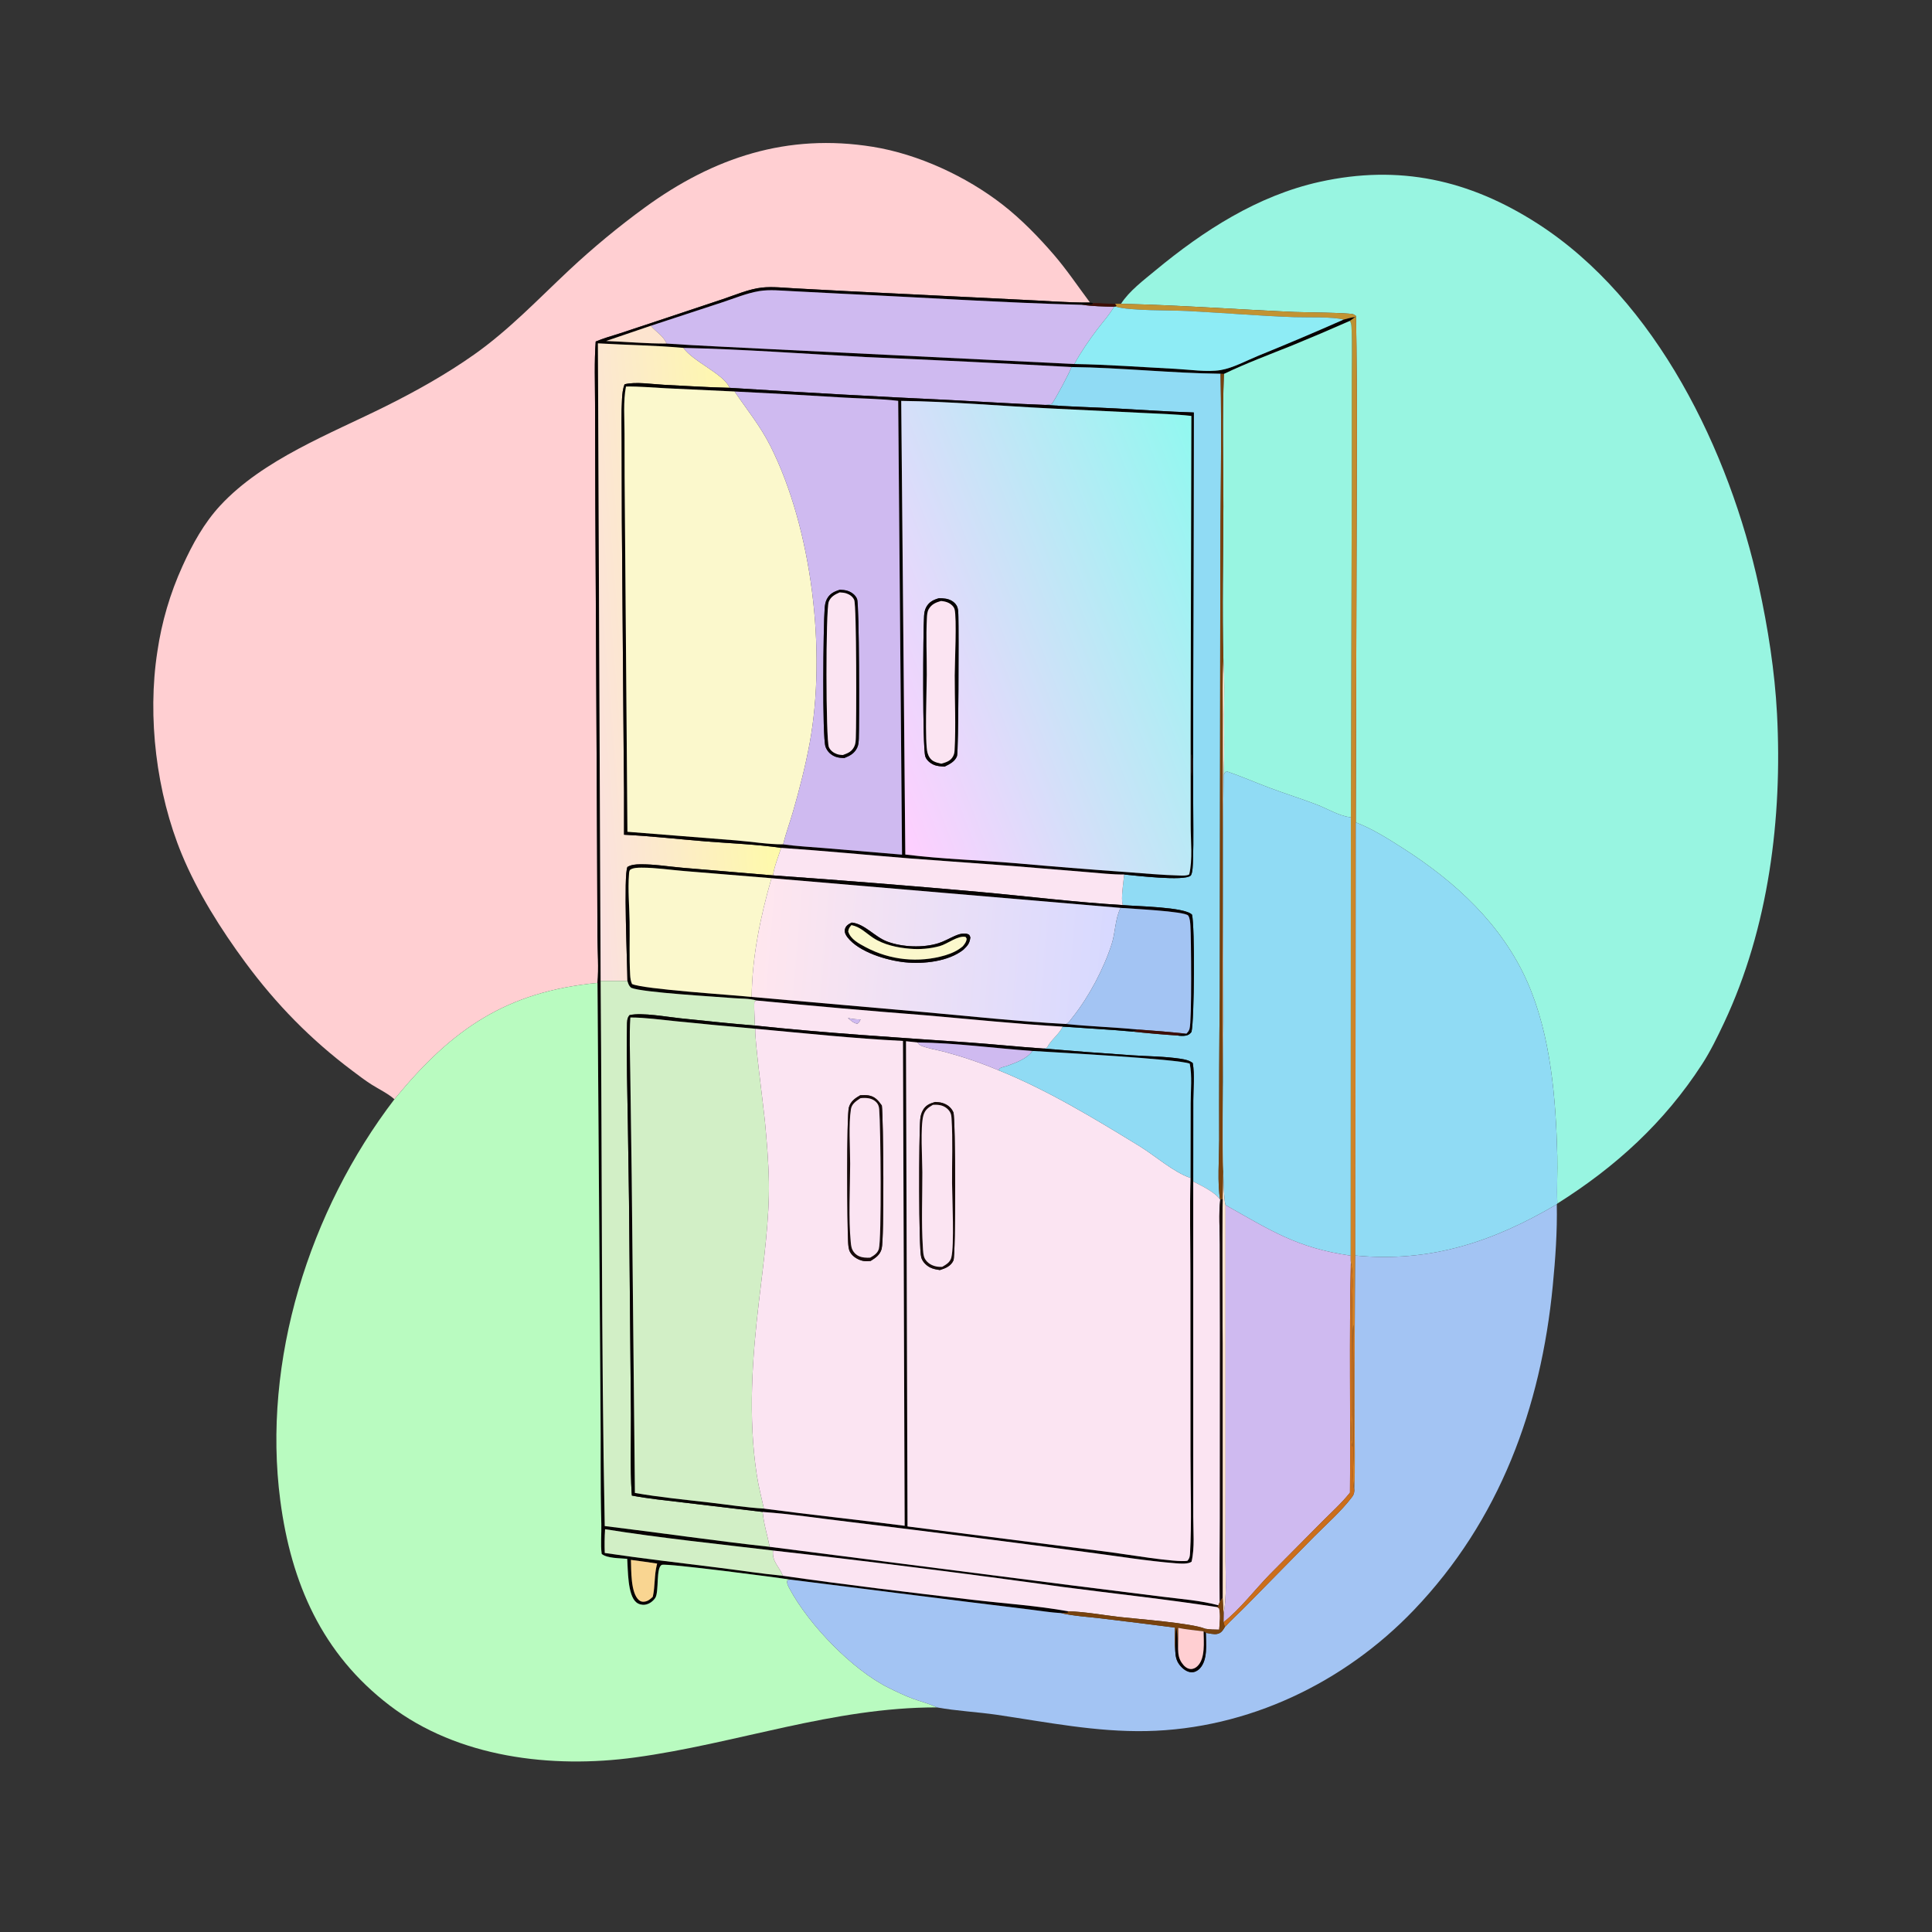 <svg width="1024" height="1024" viewBox="0 0 1024 1024" fill="none" xmlns="http://www.w3.org/2000/svg">
<rect x="0" y="0" width="1024" height="1024" fill="#333333" stroke="none"/>
<path d="M577.747 160.359C565.388 160.441 552.797 159.337 540.435 158.815L448.521 154.285L420.761 152.799C415.308 152.509 409.358 151.833 403.927 152.411C396.977 153.151 389.54 156.398 382.906 158.613L350.367 169.465L328.159 176.815C324.055 178.163 319.681 179.288 315.731 181.021C314.951 191.742 315.361 202.718 315.383 213.47L315.538 268.439L316.461 448.052L316.665 496.408C316.717 504.447 317.375 512.97 316.681 520.946C268.549 525.592 239.75 545.273 209.653 581.895L209.058 582.623C205.647 579.587 200.892 577.332 197.008 574.879C193.426 572.618 190.049 570.002 186.664 567.462C164.701 550.983 146.395 532.273 130.075 510.176C117.175 492.709 104.692 472.942 96.369 452.816C82.914 420.279 78 380.158 83.405 345.346C85.689 329.68 90.179 314.416 96.744 300.009C101.944 288.506 108.109 277.261 116.737 267.945C139.422 243.449 175.193 229.899 204.619 215.225C220.722 207.195 236.647 198.271 251.357 187.88C269.835 174.828 285.183 158.601 301.613 143.205C314.197 131.413 327.922 120.062 341.874 109.904C378.299 83.385 417.349 70.519 462.593 77.805C486.647 81.677 512.087 93.454 531.41 108.483C541.245 116.132 550.587 125.728 558.711 135.18C565.496 143.075 571.221 151.644 577.422 159.944C577.527 160.085 577.639 160.221 577.747 160.359Z" fill="#FFCFD2"/>
<path d="M594.169 161.009C598.399 154.329 606.123 148.528 612.207 143.485C637.819 122.252 666.561 103.664 699.461 96.386C741.578 87.07 778.657 95.249 814.754 118.389C877.961 158.909 916.703 239.346 932.248 310.759C937.056 332.842 940.666 355.757 941.854 378.351C944.753 433.436 937.444 491.909 913.769 542.149C910.261 549.591 906.598 557.157 902.119 564.071C882.141 594.914 856.409 618.42 825.421 637.912C825.049 629.593 825.6 621.172 825.399 612.83C824.667 582.377 821.991 548.731 809.554 520.548C796.045 489.939 771.309 467.278 743.593 449.579C735.566 444.452 727.502 439.328 718.586 435.881L718.993 297.189C719.072 253.973 719.503 210.674 718.721 167.465C718.456 167.239 717.564 166.644 717.243 166.55C714.37 165.707 690.782 165.564 686.006 165.35C655.394 163.979 624.809 161.727 594.169 161.009Z" fill="#98F5E1"/>
<path d="M315.731 181.021C319.681 179.288 324.055 178.163 328.159 176.815L350.367 169.465L382.906 158.613C389.54 156.398 396.977 153.151 403.927 152.411C409.358 151.833 415.308 152.509 420.761 152.799L448.521 154.285L540.435 158.815C552.797 159.337 565.388 160.441 577.747 160.359L579.387 160.612L578.986 161.329C577.089 161.52 575.225 161.427 573.34 161.561C531.446 160.476 489.558 157.667 447.692 155.749L419.812 154.319C414.137 154.054 407.972 153.357 402.339 154.297C395.779 155.391 388.998 158.222 382.666 160.297L344.94 172.671L321.276 180.726C331.919 181.139 342.645 182.135 353.29 182.087C370.809 183.311 388.39 183.968 405.927 184.922L569.415 192.931C587.253 193.233 605.17 194.575 622.991 195.494C630.289 195.871 639.895 197.335 646.966 196.149C653.455 195.061 660.493 191.204 666.629 188.68C681.9 182.484 697.073 176.051 712.144 169.384C714.232 168.775 716.249 168.284 718.402 167.964L715.458 170.085C705.364 174.544 695.209 178.866 684.997 183.049C672.844 187.933 660.506 192.521 648.693 198.194L646.931 198.09C620.563 197.801 594.246 194.856 567.892 194.534C531.608 192.562 495.313 190.801 459.009 189.251C426.794 187.588 394.475 185.092 362.234 184.394C347.195 183.033 331.988 182.877 316.906 181.986L318.351 519.917C319.195 616.208 318.625 712.56 320.528 808.837C349.681 812.364 378.763 816.657 407.954 819.849L567.365 840.196L616.373 846.325C626.044 847.549 636.337 848.264 645.75 850.833C645.245 851.697 645.512 851.416 645.102 851.796C617.93 847.587 590.535 844.682 563.271 841.11C512.186 834.012 461.01 827.58 409.757 821.815C380.132 818.288 350.156 815.209 320.702 810.522C320.419 814.749 320.37 818.871 320.534 823.105C340.422 826.033 360.475 828.381 380.426 830.854C391.908 832.277 403.454 834.089 414.966 835.197C448.403 840.024 482.123 844.005 515.682 847.947C532.303 849.9 549.545 851.013 565.987 853.993L566.035 854.722C564.803 854.783 563.572 854.868 562.343 854.978C556.881 854.691 551.274 853.723 545.833 853.081L511.343 848.843L418.858 837.224C412.76 836.208 353.534 828.503 350.865 829.396C347.509 830.519 349.459 843.912 347.248 847.022C345.984 848.8 344.105 850.19 341.915 850.52C340.302 850.763 338.567 850.334 337.291 849.307C332.551 845.492 332.851 831.847 332.428 826.212C328.672 825.852 321.808 825.995 318.913 823.629C318.204 818.519 318.861 812.887 318.709 807.681C318.098 786.644 318.534 765.525 318.26 744.473L316.681 520.946C317.375 512.97 316.717 504.447 316.665 496.408L316.461 448.052L315.538 268.439L315.383 213.47C315.361 202.718 314.951 191.742 315.731 181.021ZM334.405 826.782C334.622 832.157 334.208 844.178 338.609 848.068C339.545 848.894 340.564 849.068 341.766 848.882C343.487 848.616 344.787 847.507 345.987 846.335C347.253 840.783 346.721 835.053 348.11 829.485L348.292 828.724C343.671 828.021 339.042 827.374 334.405 826.782Z" fill="#070302"/>
<path d="M344.94 172.671L382.666 160.297C388.998 158.222 395.779 155.391 402.339 154.297C407.972 153.357 414.137 154.054 419.812 154.319L447.692 155.749C489.558 157.667 531.446 160.476 573.34 161.561C578.95 162.312 584.82 162.469 590.482 162.576C588.031 166.826 584.572 170.615 581.599 174.515C577.276 180.185 572.844 186.678 569.415 192.931L405.927 184.922C388.39 183.968 370.809 183.311 353.29 182.087C351.813 178.196 347.57 175.841 344.94 172.671Z" fill="#CFBAF0"/>
<path d="M579.387 160.612C583.276 160.589 587.141 161.099 591.02 161.04L591.83 161.971L591.373 162.524L590.482 162.576C584.82 162.469 578.95 162.312 573.34 161.561C575.225 161.427 577.089 161.52 578.986 161.329L579.387 160.612Z" fill="#3D0E06"/>
<path d="M591.02 161.04L594.169 161.009C624.809 161.727 655.394 163.979 686.006 165.35C690.782 165.564 714.37 165.707 717.243 166.55C717.564 166.644 718.456 167.239 718.721 167.465L718.402 167.964C716.249 168.284 714.232 168.775 712.144 169.384C706.156 167.765 692.884 168.338 685.955 168.093C667.049 167.424 648.146 165.787 629.249 164.827C620.26 164.37 598.648 164.806 591.373 162.524L591.83 161.971L591.02 161.04Z" fill="#C19333"/>
<path d="M590.482 162.576L591.373 162.524C598.648 164.806 620.26 164.37 629.249 164.827C648.146 165.787 667.049 167.424 685.955 168.093C692.884 168.338 706.156 167.765 712.144 169.384C697.073 176.051 681.9 182.484 666.629 188.68C660.493 191.204 653.455 195.061 646.966 196.149C639.895 197.335 630.289 195.871 622.991 195.494C605.17 194.575 587.253 193.233 569.415 192.931C572.844 186.678 577.276 180.185 581.599 174.515C584.572 170.615 588.031 166.826 590.482 162.576Z" fill="#8EECF5"/>
<path d="M718.721 167.465C719.503 210.674 719.072 253.973 718.993 297.189L718.586 435.881L718.344 665.455C718.037 694.291 717.919 723.128 717.99 751.966C717.967 764.623 718.29 777.385 717.829 790.03C716.518 784.41 717.47 774.355 717.476 768.153L717.521 726.503C717.528 718.47 717.836 710.302 717.353 702.29C716.41 703.715 717.057 759.781 716.87 766.957C715.62 762.883 716.452 754.339 716.459 749.757L716.543 694.703C716.55 687.53 717.599 675.838 715.976 669.203C715.813 668.033 715.901 666.716 715.875 665.527L715.989 433.197L716.472 256.517L716.462 202.436C716.456 192.753 716.773 182.924 716.319 173.261C716.257 171.945 716.121 171.202 715.458 170.085L718.402 167.964L718.721 167.465Z" fill="url(#paint0_linear_407_296)"/>
<path d="M648.693 198.194C660.506 192.521 672.844 187.933 684.997 183.049C695.209 178.866 705.364 174.544 715.458 170.085C716.121 171.202 716.257 171.945 716.319 173.261C716.773 182.924 716.456 192.753 716.462 202.436L716.472 256.517L715.989 433.197C715.753 433.164 715.518 433.125 715.281 433.096C709.706 432.415 703.194 428.468 697.851 426.434C689.604 423.294 681.166 420.659 672.897 417.567C665.211 414.692 657.615 411.307 649.828 408.747C649.31 409.404 648.958 409.974 648.559 410.701C649.023 400.06 648.762 389.313 648.769 378.66C648.776 369.15 649.135 359.469 648.424 349.991C647.729 322.843 648.371 295.518 648.418 268.353C648.458 245.013 647.803 221.505 648.693 198.194Z" fill="#98F5E1"/>
<path d="M321.276 180.726L344.94 172.671C347.57 175.841 351.813 178.196 353.29 182.087C342.645 182.135 331.919 181.139 321.276 180.726Z" fill="#FDE4CF"/>
<path d="M316.906 181.986C331.988 182.877 347.195 183.033 362.234 184.394C367.284 191.607 383.827 198.356 386.712 205.554C375.064 205.294 363.407 204.518 351.771 203.937C345.509 203.624 337.085 202.212 331.06 203.663C330.06 206.075 329.834 208.837 329.679 211.43C329.226 219.018 329.496 226.735 329.493 234.341L329.592 276.323L330.544 397.664C330.76 412.584 330.831 427.505 330.757 442.426C345.266 443.126 359.803 444.825 374.29 445.984C387.45 447.038 400.952 447.507 414.016 449.389C412.538 454.079 410.423 459.128 409.701 463.973L361.643 459.921C354.298 459.289 346.53 457.977 339.194 458.099C336.874 458.137 334.591 458.281 332.568 459.497C330.405 463.248 332.495 511.163 332.548 519.915L318.351 519.917L316.906 181.986Z" fill="url(#paint1_linear_407_296)"/>
<path d="M362.234 184.394C394.475 185.092 426.794 187.588 459.009 189.251C495.313 190.801 531.608 192.562 567.892 194.534C567.058 197.28 559.329 211.63 557.481 214.109C556.27 214.427 555.228 214.545 553.988 214.614C537.556 214.038 521.127 212.922 504.707 212.083C465.358 210.233 426.025 208.057 386.712 205.554C383.827 198.356 367.284 191.607 362.234 184.394Z" fill="#CFBAF0"/>
<path d="M567.892 194.534C594.246 194.856 620.563 197.801 646.931 198.09C647.593 232.921 646.804 267.825 646.784 302.666L646.501 528C646.207 553.458 646.103 578.918 646.189 604.378C646.184 612.812 645.139 628.317 646.739 635.96C644.31 631.965 636.592 628.349 632.439 626.222L632.467 583.313C632.473 576.968 633.254 569.639 632.189 563.433C630.385 561.983 627.996 561.533 625.754 561.183C617.472 559.891 608.624 559.901 600.247 559.333C584.481 558.264 568.723 557.067 552.976 555.742L554.961 555.24C556.907 551.134 561.264 548.401 563.231 544.137C575.584 545.011 587.992 545.643 600.322 546.77C608.223 547.626 616.141 548.317 624.071 548.841C625.525 549.042 627.02 549.164 628.478 548.898C629.887 548.64 630.683 548.056 631.531 546.916C633.035 540.282 633.334 491.157 631.797 484.807C628.016 480.653 601.948 480.379 595.109 479.708C593.972 476.294 595.52 467.409 595.845 463.505C601.681 464.085 627.526 467.134 631.011 464.151C632.222 463.113 632.272 457.374 632.328 455.694C632.68 445.107 632.408 434.416 632.413 423.82L632.434 365.055L632.739 218.617C619.011 218.215 605.245 217.186 591.522 216.478C579.022 215.833 566.467 215.532 553.988 214.614C555.228 214.545 556.27 214.427 557.481 214.109C559.329 211.63 567.058 197.28 567.892 194.534Z" fill="#90DBF4"/>
<path d="M646.931 198.09L648.693 198.194C647.803 221.505 648.458 245.013 648.418 268.353C648.371 295.518 647.729 322.843 648.424 349.991C647.834 359.675 648.108 369.539 648.111 379.243L648.151 426.323L648.136 563.874C648.131 587.717 648.822 611.732 648.044 635.551L646.739 635.96C645.139 628.317 646.184 612.812 646.189 604.378C646.103 578.918 646.207 553.458 646.501 528L646.784 302.666C646.804 267.825 647.593 232.921 646.931 198.09Z" fill="#78420E"/>
<path d="M330.757 442.426C330.831 427.505 330.76 412.584 330.544 397.664L329.592 276.323L329.493 234.341C329.496 226.735 329.226 219.018 329.679 211.43C329.834 208.837 330.06 206.075 331.06 203.663C337.085 202.212 345.509 203.624 351.771 203.937C363.407 204.518 375.064 205.294 386.712 205.554C426.025 208.057 465.358 210.233 504.707 212.083C521.127 212.922 537.556 214.038 553.988 214.614C566.467 215.532 579.022 215.833 591.522 216.478C605.245 217.186 619.011 218.215 632.739 218.617L632.434 365.055L632.413 423.82C632.408 434.416 632.68 445.107 632.328 455.694C632.272 457.374 632.222 463.113 631.011 464.151C627.526 467.134 601.681 464.085 595.845 463.505C589.361 463.575 582.552 462.724 576.072 462.224L536.931 459.011L481.911 454.962C459.283 453.14 436.663 450.933 414.016 449.389C400.952 447.507 387.45 447.038 374.29 445.984C359.803 444.825 345.266 443.126 330.757 442.426ZM389.339 207.503L352.96 205.787C345.961 205.447 338.789 204.749 331.789 204.874C330.261 212.759 331.021 221.872 331.016 229.901C331.01 245.487 331.087 261.074 331.249 276.66L332.558 440.851L390.282 445.435C398.35 446.084 407.012 447.557 415.065 447.52C422.218 448.524 429.568 448.883 436.77 449.486L478.089 452.97L476.058 212.477C466.746 211.298 456.912 211.303 447.518 210.732C428.133 209.528 408.739 208.452 389.339 207.503ZM477.668 212.48L479.839 452.908C499.259 455.346 519.157 455.907 538.683 457.549C557.821 459.255 576.975 460.789 596.141 462.151C605.918 462.863 615.766 463.807 625.566 464.056C627.136 464.096 628.879 464.187 630.309 463.461C632.182 455.637 631.068 445.433 631.07 437.317L631.047 388.747L631.44 220.453C622.741 219.482 613.87 219.289 605.13 218.832L556.345 216.463C530.193 215.179 503.841 212.786 477.668 212.48ZM631.5 399.75C631.481 402.287 630.728 409.364 632 411.25C632.019 408.713 632.772 401.636 631.5 399.75Z" fill="#070302"/>
<path d="M331.789 204.874C338.789 204.749 345.961 205.447 352.96 205.787L389.339 207.503C395.938 217.174 402.94 225.722 408.291 236.329C430.488 280.328 438.065 345.556 429.153 393.804C426.916 405.915 423.763 418.257 420.342 430.091C418.659 435.912 416.543 441.648 415.065 447.52C407.012 447.557 398.35 446.084 390.282 445.435L332.558 440.851L331.249 276.66C331.087 261.074 331.01 245.487 331.016 229.901C331.021 221.872 330.261 212.759 331.789 204.874Z" fill="#FBF8CC"/>
<path d="M389.339 207.503C408.739 208.452 428.133 209.528 447.518 210.732C456.912 211.303 466.746 211.298 476.058 212.477L478.089 452.97L436.77 449.486C429.568 448.883 422.218 448.524 415.065 447.52C416.543 441.648 418.659 435.912 420.342 430.091C423.763 418.257 426.916 405.915 429.153 393.804C438.065 345.556 430.488 280.328 408.291 236.329C402.94 225.722 395.938 217.174 389.339 207.503ZM445.182 312.581C442.129 313.498 439.741 314.652 438.223 317.603C437.465 319.075 437.225 320.734 437.096 322.365C436.366 331.547 435.724 390.899 437.552 395.82C438.489 398.341 440.428 400.192 442.94 401.107C444.418 401.645 445.96 401.707 447.514 401.758C450.551 400.556 452.903 399.302 454.341 396.239C455.032 394.769 455.12 393.123 455.184 391.525C455.478 384.245 455.476 320.707 454.269 317.526C453.444 315.354 451.345 313.837 449.2 313.153C447.929 312.748 446.51 312.642 445.182 312.581Z" fill="#CFBAF0"/>
<path d="M479.839 452.908L477.668 212.48C503.841 212.786 530.193 215.179 556.345 216.463L605.13 218.832C613.87 219.289 622.741 219.482 631.44 220.453L631.047 388.747L631.07 437.317C631.068 445.433 632.182 455.637 630.309 463.461C628.879 464.187 627.136 464.096 625.566 464.056C615.766 463.807 605.918 462.863 596.141 462.151C576.975 460.789 557.821 459.255 538.683 457.549C519.157 455.907 499.259 455.346 479.839 452.908ZM497.642 317.082C494.667 317.915 492.349 319.089 490.859 321.925C490.103 323.365 489.889 324.867 489.775 326.47C489.217 334.354 488.916 396.122 490.408 400.865C491.026 402.83 492.911 404.411 494.717 405.246C496.634 406.133 498.639 406.196 500.714 406.289C503.285 405.025 506.196 403.62 507.233 400.713C508.061 398.392 508.182 333.82 507.97 327.167C507.908 325.232 508.026 322.686 507.036 320.981C505.857 318.951 503.618 317.732 501.35 317.335C500.141 317.123 498.867 317.096 497.642 317.082Z" fill="url(#paint2_linear_407_296)"/>
<path d="M447.514 401.758C445.96 401.707 444.418 401.645 442.94 401.107C440.428 400.192 438.489 398.341 437.552 395.82C435.724 390.899 436.366 331.547 437.096 322.365C437.225 320.734 437.465 319.075 438.223 317.603C439.741 314.652 442.129 313.498 445.182 312.581C446.51 312.642 447.929 312.748 449.2 313.153C451.345 313.837 453.444 315.354 454.269 317.526C455.476 320.707 455.478 384.245 455.184 391.525C455.12 393.123 455.032 394.769 454.341 396.239C452.903 399.302 450.551 400.556 447.514 401.758ZM445.048 313.989C442.517 315.088 440.304 316.262 439.247 318.971C437.628 323.12 437.672 392.406 439.334 396.024C440.166 397.835 441.796 399.044 443.645 399.687C444.628 400.028 445.667 400.11 446.697 400.183C449.496 399.169 451.498 398.374 452.826 395.564C453.517 394.103 453.54 392.472 453.606 390.885C453.93 383.152 454.051 321.081 452.744 318.001C452.011 316.274 450.364 315.106 448.636 314.532C447.462 314.142 446.274 314.052 445.048 313.989Z" fill="#070302"/>
<path d="M446.697 400.183C445.667 400.11 444.628 400.028 443.645 399.687C441.796 399.044 440.166 397.835 439.334 396.024C437.672 392.406 437.628 323.12 439.247 318.971C440.304 316.262 442.517 315.088 445.048 313.989C446.274 314.052 447.462 314.142 448.636 314.532C450.364 315.106 452.011 316.274 452.744 318.001C454.051 321.081 453.93 383.152 453.606 390.885C453.54 392.472 453.517 394.103 452.826 395.564C451.498 398.374 449.496 399.169 446.697 400.183Z" fill="#FBE4F2"/>
<path d="M500.714 406.289C498.639 406.196 496.634 406.133 494.717 405.246C492.911 404.411 491.026 402.83 490.408 400.865C488.916 396.122 489.217 334.354 489.775 326.47C489.889 324.867 490.103 323.365 490.859 321.925C492.349 319.089 494.667 317.915 497.642 317.082C498.867 317.096 500.141 317.123 501.35 317.335C503.618 317.732 505.857 318.951 507.036 320.981C508.026 322.686 507.908 325.232 507.97 327.167C508.182 333.82 508.061 398.392 507.233 400.713C506.196 403.62 503.285 405.025 500.714 406.289ZM498.741 318.551C496.002 319.312 493.742 320.279 492.263 322.84C491.415 324.307 491.361 326.035 491.274 327.689C490.757 337.594 491.254 347.72 491.218 357.649C491.191 364.995 490.112 393.744 491.602 398.994C492.116 400.804 493.095 402.515 494.796 403.437C496.046 404.114 497.511 404.462 498.892 404.76C501.425 404.049 503.848 403.348 505.142 400.843C505.709 399.745 505.873 398.868 505.942 397.655C506.688 384.577 505.976 371.121 506.017 357.999C506.036 351.826 507.174 327.345 505.94 322.946C505.541 321.526 504.222 320.294 502.943 319.632C501.604 318.94 500.224 318.677 498.741 318.551Z" fill="#070302"/>
<path d="M498.892 404.76C497.511 404.462 496.046 404.114 494.796 403.437C493.095 402.515 492.116 400.804 491.602 398.994C490.112 393.744 491.191 364.995 491.218 357.649C491.254 347.72 490.757 337.594 491.274 327.689C491.361 326.035 491.415 324.307 492.263 322.84C493.742 320.279 496.002 319.312 498.741 318.551C500.224 318.677 501.604 318.94 502.943 319.632C504.222 320.294 505.541 321.526 505.94 322.946C507.174 327.345 506.036 351.826 506.017 357.999C505.976 371.121 506.688 384.577 505.942 397.655C505.873 398.868 505.709 399.745 505.142 400.843C503.848 403.348 501.425 404.049 498.892 404.76Z" fill="#FBE4F2"/>
<path d="M648.044 635.551C648.822 611.732 648.131 587.717 648.136 563.874L648.151 426.323L648.111 379.243C648.108 369.539 647.834 359.675 648.424 349.991C649.135 359.469 648.776 369.15 648.769 378.66C648.762 389.313 649.023 400.06 648.559 410.701C647.858 454.242 648.514 497.878 648.458 541.43C648.442 554.273 647.158 632.095 649.573 638.723L649.571 788.987L649.554 827.399C649.562 836.523 650.251 846.26 648.539 855.247L648.033 846.879L648.025 712.026C648 686.549 647.628 661.022 648.044 635.551Z" fill="#FDE4CF"/>
<path d="M632 411.25C630.728 409.364 631.481 402.287 631.5 399.75C632.772 401.636 632.019 408.713 632 411.25Z" fill="#180B0B"/>
<path d="M648.559 410.701C648.958 409.974 649.31 409.404 649.828 408.747C657.615 411.307 665.211 414.692 672.897 417.567C681.166 420.659 689.604 423.294 697.851 426.434C703.194 428.468 709.706 432.415 715.281 433.096C715.518 433.125 715.753 433.164 715.989 433.197L715.875 665.527C687.476 661.431 673.727 652.319 649.573 638.723C647.158 632.095 648.442 554.273 648.458 541.43C648.514 497.878 647.858 454.242 648.559 410.701Z" fill="#90DBF4"/>
<path d="M718.586 435.881C727.502 439.328 735.566 444.452 743.593 449.579C771.309 467.278 796.045 489.939 809.554 520.548C821.991 548.731 824.667 582.377 825.399 612.83C825.6 621.172 825.049 629.593 825.421 637.912L825.124 638.307C791.391 658.163 758.072 669.304 718.344 665.455L718.586 435.881Z" fill="#90DBF4"/>
<path d="M414.016 449.389C436.663 450.933 459.283 453.14 481.911 454.962L536.931 459.011L576.072 462.224C582.552 462.724 589.361 463.575 595.845 463.505C595.52 467.409 593.972 476.294 595.109 479.708C569.748 478.199 544.324 475.002 519.007 472.72C482.599 469.469 446.163 466.553 409.701 463.973C410.423 459.128 412.538 454.079 414.016 449.389Z" fill="#FBE4F2"/>
<path d="M332.548 519.915C332.495 511.163 330.405 463.248 332.568 459.497C334.591 458.281 336.874 458.137 339.194 458.099C346.53 457.977 354.298 459.289 361.643 459.921L409.701 463.973C446.163 466.553 482.599 469.469 519.007 472.72C544.324 475.002 569.748 478.199 595.109 479.708C601.948 480.379 628.016 480.653 631.797 484.807C633.334 491.157 633.035 540.282 631.531 546.916C630.683 548.056 629.887 548.64 628.478 548.898C627.02 549.164 625.525 549.042 624.071 548.841C625.304 547.894 627.31 547.981 628.834 547.854C629.624 546.985 630.129 546.423 630.48 545.269C631.75 541.099 631.333 496.741 630.939 490.668C630.832 489.013 630.733 486.701 629.775 485.289C628.204 482.971 598.736 481.612 593.972 481.203L408.908 465.468L362.771 461.682C355.297 461.07 347.485 459.865 340.014 459.88C338.264 459.884 335.623 459.926 334.118 460.92C333.448 461.363 333.435 462.777 333.376 463.534C332.75 471.595 333.586 480.327 333.712 488.451C333.859 497.853 333.47 507.423 334 516.794C334.095 518.461 334.31 520.005 334.988 521.534C340.911 524.302 387.645 527.279 398.405 528.395L489.171 536.374C514.413 538.643 539.823 541.405 565.12 542.738C577.69 544.061 590.368 544.42 602.953 545.655C602.003 546.161 601.375 546.536 600.322 546.77C587.992 545.643 575.584 545.011 563.231 544.137C539.116 542.746 514.933 540.213 490.865 538.146C460.834 535.806 430.826 533.181 400.845 530.269C397.544 529.152 392.224 529.332 388.655 529.022C379.636 528.239 340.561 526.104 334.491 523.546C333.273 522.405 332.996 521.455 332.548 519.915Z" fill="#070302"/>
<path d="M398.405 528.395C387.645 527.279 340.911 524.302 334.988 521.534C334.31 520.005 334.095 518.461 334 516.794C333.47 507.423 333.859 497.853 333.712 488.451C333.586 480.327 332.75 471.595 333.376 463.534C333.435 462.777 333.448 461.363 334.118 460.92C335.623 459.926 338.264 459.884 340.014 459.88C347.485 459.865 355.297 461.07 362.771 461.682L408.908 465.468C403.047 485.786 398.609 507.152 398.405 528.395Z" fill="#FBF8CC"/>
<path d="M408.908 465.468L593.972 481.203C591.052 486.707 591.187 494.21 589.266 500.232C585.059 513.42 577.132 528.352 568.509 539.173C567.589 540.327 566.493 542.12 565.12 542.738C539.823 541.405 514.413 538.643 489.171 536.374L398.405 528.395C398.609 507.152 403.047 485.786 408.908 465.468ZM451.455 488.971C449.847 489.757 448.328 490.557 447.849 492.461C447.447 494.057 448.217 495.552 449.166 496.778C455.29 504.688 470.11 509.062 479.642 510.039C489.42 511.041 502.68 509.67 510.651 503.345C512.912 501.15 513.94 499.982 514.314 496.837C513.996 496.096 513.993 495.57 513.212 495.205C511.07 494.203 508.062 495.163 506.038 496.067C503.215 497.326 500.448 498.938 497.5 499.882C489.33 502.496 478.168 502.046 470.182 499.021C463.503 496.491 458.427 489.736 451.455 488.971Z" fill="url(#paint3_linear_407_296)"/>
<path d="M593.972 481.203C598.736 481.612 628.204 482.971 629.775 485.289C630.733 486.701 630.832 489.013 630.939 490.668C631.333 496.741 631.75 541.099 630.48 545.269C630.129 546.423 629.624 546.985 628.834 547.854C620.22 546.982 611.591 546.248 602.953 545.655C590.368 544.42 577.69 544.061 565.12 542.738C566.493 542.12 567.589 540.327 568.509 539.173C577.132 528.352 585.059 513.42 589.266 500.232C591.187 494.21 591.052 486.707 593.972 481.203Z" fill="#A3C4F3"/>
<path d="M510.651 503.345C502.68 509.67 489.42 511.041 479.642 510.039C470.11 509.062 455.29 504.688 449.166 496.778C448.217 495.552 447.447 494.057 447.849 492.461C448.328 490.557 449.847 489.757 451.455 488.971C458.427 489.736 463.503 496.491 470.182 499.021C478.168 502.046 489.33 502.496 497.5 499.882C500.448 498.938 503.215 497.326 506.038 496.067C508.062 495.163 511.07 494.203 513.212 495.205C513.993 495.57 513.996 496.096 514.314 496.837C513.94 499.982 512.912 501.15 510.651 503.345ZM451.28 490.323C450.191 491.649 449.857 491.946 449.574 493.692C450.812 497.854 455.239 500.095 458.828 502.024C471.77 508.935 486.909 510.484 500.981 506.335C504.419 505.286 507.538 503.908 510.296 501.554C511.357 500.218 512.174 499.325 512.355 497.554L511.841 496.625C507.783 495.628 502.159 500.356 498.104 501.445C492.977 502.84 487.644 503.317 482.35 502.854C475.698 502.327 468.331 500.764 462.688 497.014C458.807 494.434 456.055 491.299 451.28 490.323Z" fill="#070302"/>
<path d="M510.296 501.554C507.538 503.908 504.419 505.286 500.981 506.335C486.909 510.484 471.77 508.935 458.828 502.024C455.239 500.095 450.812 497.854 449.574 493.692C449.857 491.946 450.191 491.649 451.28 490.323C456.055 491.299 458.807 494.434 462.688 497.014C468.331 500.764 475.698 502.327 482.35 502.854C487.644 503.317 492.977 502.84 498.104 501.445C502.159 500.356 507.783 495.628 511.841 496.625L512.355 497.554C512.174 499.325 511.357 500.218 510.296 501.554Z" fill="#FBF8CC"/>
<path d="M318.351 519.917L332.548 519.915C332.996 521.455 333.273 522.405 334.491 523.546C340.561 526.104 379.636 528.239 388.655 529.022C392.224 529.332 397.544 529.152 400.845 530.269L399.839 530.923C399.559 535.118 400.062 539.348 400.084 543.551C386.943 542.534 373.822 541.042 360.707 539.729C353.647 539.023 340.278 536.531 333.676 538.034C332.254 539.628 332.363 541.607 332.322 543.69C331.974 561.223 332.527 578.864 332.79 596.402C333.267 623.412 333.589 650.424 333.758 677.437L334.406 749.408C334.483 763.327 333.931 777.56 334.798 791.429C334.828 791.848 334.865 792.266 334.908 792.684C343.823 794.383 353.02 795.248 362.029 796.342L404.226 801.366C404.808 807.71 406.724 813.64 407.954 819.849C378.763 816.657 349.681 812.364 320.528 808.837C318.625 712.56 319.195 616.208 318.351 519.917Z" fill="#D2EFC6"/>
<path d="M209.058 582.623L209.653 581.895C239.75 545.273 268.549 525.592 316.681 520.946L318.26 744.473C318.534 765.525 318.098 786.644 318.709 807.681C318.861 812.887 318.204 818.519 318.913 823.629C321.808 825.995 328.672 825.852 332.428 826.212C332.851 831.847 332.551 845.492 337.291 849.307C338.567 850.334 340.302 850.763 341.915 850.52C344.105 850.19 345.984 848.8 347.248 847.022C349.459 843.912 347.509 830.519 350.865 829.396C353.534 828.503 412.76 836.208 418.858 837.224L417.339 837.587C416.86 839.169 417.781 840.73 418.537 842.136C428.797 861.225 451.824 885.123 471.177 894.668C475.379 896.741 479.643 898.785 484.038 900.412C488.143 901.931 492.711 902.992 496.605 904.963C441.597 904.836 390.394 924.161 336.565 931.484C292.422 937.488 242.829 931.649 206.53 903.932C170.682 876.558 154.323 839.074 148.574 795.411C138.805 721.225 163.974 641.557 209.058 582.623Z" fill="#B9FBC0"/>
<path d="M400.084 543.551C400.062 539.348 399.559 535.118 399.839 530.923L400.845 530.269C430.826 533.181 460.834 535.806 490.865 538.146C514.933 540.213 539.116 542.746 563.231 544.137C561.264 548.401 556.907 551.134 554.961 555.24L552.976 555.742C539.697 554.837 526.468 553.429 513.199 552.504C475.492 549.877 437.676 547.564 400.084 543.551ZM449.391 539.537C450.942 540.814 452.36 542.346 454.426 542.581C455.312 541.977 455.364 541.832 455.797 540.904L456.151 540.323L455.239 540.303C453.223 540.246 451.351 540.012 449.391 539.537Z" fill="#FBE4F2"/>
<path d="M334.908 792.684C334.865 792.266 334.828 791.848 334.798 791.429C333.931 777.56 334.483 763.327 334.406 749.408L333.758 677.437C333.589 650.424 333.267 623.412 332.79 596.402C332.527 578.864 331.974 561.223 332.322 543.69C332.363 541.607 332.254 539.628 333.676 538.034C340.278 536.531 353.647 539.023 360.707 539.729C373.822 541.042 386.943 542.534 400.084 543.551C437.676 547.564 475.492 549.877 513.199 552.504C526.468 553.429 539.697 554.837 552.976 555.742C568.723 557.067 584.481 558.264 600.247 559.333C608.624 559.901 617.472 559.891 625.754 561.183C627.996 561.533 630.385 561.983 632.189 563.433C633.254 569.639 632.473 576.968 632.467 583.313L632.439 626.222V767.363L632.449 803.963C632.444 811.552 633.289 820.335 631.547 827.748C629.739 829.071 625.67 828.763 623.413 828.587C607.574 827.347 591.632 824.667 575.851 822.653C533.94 817.065 491.997 811.718 450.023 806.615C434.819 804.849 419.475 802.455 404.226 801.366L362.029 796.342C353.02 795.248 343.823 794.383 334.908 792.684ZM400.375 545.258C386.372 544.035 372.379 542.714 358.395 541.295C350.344 540.506 342.205 539.31 334.11 539.293C333.471 548.996 333.962 558.903 334.063 568.638L334.818 623.549L336.517 791.283C349.55 793.578 362.837 794.84 375.983 796.368C385.557 797.481 395.28 799.007 404.888 799.597C429.72 802.885 454.638 805.501 479.483 808.693L478.591 551.719C452.52 550.432 426.372 547.645 400.375 545.258ZM486.28 552.507L480.202 551.883L481.007 809.045L588.888 822.751C596.359 823.697 623.287 828.29 629.338 827.27C630.413 826.122 630.648 825.054 630.734 823.52C631.673 806.825 630.976 787.917 630.989 770.985L630.947 674.712C630.931 657.955 630.533 641.092 630.999 624.345L631.075 584.716C631.085 578.098 631.909 570.19 630.592 563.747C624.392 561.28 558.99 557.747 547.228 557.03C526.988 555.607 506.569 552.757 486.28 552.507Z" fill="#070302"/>
<path d="M400.375 545.258C399.555 548.125 404.779 587.26 405.416 594.143C406.406 604.835 407.337 615.851 407.533 626.581C407.882 645.69 404.68 669.517 402.379 688.75C398.69 719.585 396.408 751.203 401.167 782.061C402.088 788.036 403.604 793.72 404.888 799.597C395.28 799.007 385.557 797.481 375.983 796.368C362.837 794.84 349.55 793.578 336.517 791.283L334.818 623.549L334.063 568.638C333.962 558.903 333.471 548.996 334.11 539.293C342.205 539.31 350.344 540.506 358.395 541.295C372.379 542.714 386.372 544.035 400.375 545.258Z" fill="#D2EFC6"/>
<path d="M455.797 540.904C455.364 541.832 455.312 541.977 454.426 542.581C452.36 542.346 450.942 540.814 449.391 539.537C451.351 540.012 453.223 540.246 455.239 540.303L456.151 540.323L455.797 540.904Z" fill="#CFBAF0"/>
<path d="M404.888 799.597C403.604 793.72 402.088 788.036 401.167 782.061C396.408 751.203 398.69 719.585 402.379 688.75C404.68 669.517 407.882 645.69 407.533 626.581C407.337 615.851 406.406 604.835 405.416 594.143C404.779 587.26 399.555 548.125 400.375 545.258C426.372 547.645 452.52 550.432 478.591 551.719L479.483 808.693C454.638 805.501 429.72 802.885 404.888 799.597ZM455.961 580.508C453.198 582.065 450.863 583.728 449.935 586.913C448.636 591.374 449.024 650.207 449.514 658.226C449.625 660.041 449.68 662.031 450.583 663.658C451.938 666.099 454.895 667.815 457.582 668.328C458.817 668.563 460.167 668.455 461.414 668.351C464.094 666.694 466.464 665.075 467.301 661.87C468.715 656.454 468.212 592.363 467.399 585.967C465.537 583.298 463.716 581.124 460.328 580.6C458.868 580.375 457.428 580.422 455.961 580.508Z" fill="#FBE4F2"/>
<path d="M602.953 545.655C611.591 546.248 620.22 546.982 628.834 547.854C627.31 547.981 625.304 547.894 624.071 548.841C616.141 548.317 608.223 547.626 600.322 546.77C601.375 546.536 602.003 546.161 602.953 545.655Z" fill="#3D0E06"/>
<path d="M480.202 551.883L486.28 552.507C486.695 552.95 487.032 553.483 487.526 553.838C489.472 555.236 497.835 556.734 500.759 557.526C510.622 560.195 519.959 563.363 529.382 567.32C555.4 577.842 580.039 592.823 603.932 607.458C612.285 612.574 621.927 621.246 630.999 624.345C630.533 641.092 630.931 657.955 630.947 674.712L630.989 770.985C630.976 787.917 631.673 806.825 630.734 823.52C630.648 825.054 630.413 826.122 629.338 827.27C623.287 828.29 596.359 823.697 588.888 822.751L481.007 809.045L480.202 551.883ZM495.687 584.065C492.842 584.886 490.715 585.716 489.181 588.39C488.296 589.932 487.886 591.567 487.733 593.33C487.003 601.723 486.866 661.597 488.266 666.409C488.943 668.735 490.817 670.647 492.927 671.747C494.553 672.595 496.384 672.876 498.178 673.153C501.154 672.212 503.967 671.093 505.341 668.072C506.651 665.192 506.506 592.289 505.316 589.563C504.207 587.02 502.11 585.388 499.483 584.6C498.261 584.233 496.953 584.157 495.687 584.065Z" fill="#FBE4F2"/>
<path d="M486.28 552.507C506.569 552.757 526.988 555.607 547.228 557.03C544.401 561.214 538.063 563.424 533.431 565.076C532.492 565.411 530.774 565.67 530.034 566.181C529.803 566.34 529.452 567.036 529.382 567.32C519.959 563.363 510.622 560.195 500.759 557.526C497.835 556.734 489.472 555.236 487.526 553.838C487.032 553.483 486.695 552.95 486.28 552.507Z" fill="#CFBAF0"/>
<path d="M547.228 557.03C558.99 557.747 624.392 561.28 630.592 563.747C631.909 570.19 631.085 578.098 631.075 584.716L630.999 624.345C621.927 621.246 612.285 612.574 603.932 607.458C580.039 592.823 555.4 577.842 529.382 567.32C529.452 567.036 529.803 566.34 530.034 566.181C530.774 565.67 532.492 565.411 533.431 565.076C538.063 563.424 544.401 561.214 547.228 557.03Z" fill="#90DBF4"/>
<path d="M461.414 668.351C460.167 668.455 458.817 668.563 457.582 668.328C454.895 667.815 451.938 666.099 450.583 663.658C449.68 662.031 449.625 660.041 449.514 658.226C449.024 650.207 448.636 591.374 449.935 586.913C450.863 583.728 453.198 582.065 455.961 580.508C457.428 580.422 458.868 580.375 460.328 580.6C463.716 581.124 465.537 583.298 467.399 585.967C468.212 592.363 468.715 656.454 467.301 661.87C466.464 665.075 464.094 666.694 461.414 668.351ZM456.066 582.067C453.864 583.541 451.492 585.011 451.027 587.844C449.726 595.759 450.613 608.366 450.601 616.809C450.581 629.804 449.684 645.803 450.923 658.371C451.117 660.341 451.282 661.904 452.492 663.54C453.91 665.456 455.847 666.273 458.168 666.517C459.181 666.623 460.177 666.632 461.195 666.583C463.141 665.487 465.121 664.271 465.793 661.979C467.318 656.777 466.766 597.225 466.006 588.175C465.91 587.028 465.744 585.992 465.099 585.013C464.027 583.382 462.139 582.387 460.242 582.096C458.884 581.887 457.427 581.913 456.066 582.067Z" fill="#180B0B"/>
<path d="M461.195 666.583C460.177 666.632 459.181 666.623 458.168 666.517C455.847 666.273 453.91 665.456 452.492 663.54C451.282 661.904 451.117 660.341 450.923 658.371C449.684 645.803 450.581 629.804 450.601 616.809C450.613 608.366 449.726 595.759 451.027 587.844C451.492 585.011 453.864 583.541 456.066 582.067C457.427 581.913 458.884 581.887 460.242 582.096C462.139 582.387 464.027 583.382 465.099 585.013C465.744 585.992 465.91 587.028 466.006 588.175C466.766 597.225 467.318 656.777 465.793 661.979C465.121 664.271 463.141 665.487 461.195 666.583Z" fill="#FBE4F2"/>
<path d="M498.178 673.153C496.384 672.876 494.553 672.595 492.927 671.747C490.817 670.647 488.943 668.735 488.266 666.409C486.866 661.597 487.003 601.723 487.733 593.33C487.886 591.567 488.296 589.932 489.181 588.39C490.715 585.716 492.842 584.886 495.687 584.065C496.953 584.157 498.261 584.233 499.483 584.6C502.11 585.388 504.207 587.02 505.316 589.563C506.506 592.289 506.651 665.192 505.341 668.072C503.967 671.093 501.154 672.212 498.178 673.153ZM494.483 585.586C491.875 587.098 490.222 588.299 489.394 591.299C487.769 597.186 488.853 614.616 488.867 621.359C488.893 634.44 488.307 647.861 489.129 660.905C489.25 662.828 489.298 665.672 490.309 667.312C491.664 669.511 493.8 670.75 496.297 671.249C497.356 671.46 498.342 671.471 499.415 671.433C501.477 670.242 503.572 669.039 504.206 666.564C505.882 660.019 504.676 635.36 504.612 627.185C504.524 615.867 505.058 604.281 504.344 592.996C504.264 591.724 504.177 590.51 503.511 589.389C502.358 587.451 500.332 586.134 498.131 585.748C496.914 585.534 495.711 585.526 494.483 585.586Z" fill="#180B0B"/>
<path d="M499.415 671.433C498.342 671.471 497.356 671.46 496.297 671.249C493.8 670.75 491.664 669.511 490.309 667.312C489.298 665.672 489.25 662.828 489.129 660.905C488.307 647.861 488.893 634.44 488.867 621.359C488.853 614.616 487.769 597.186 489.394 591.299C490.222 588.299 491.875 587.098 494.483 585.586C495.711 585.526 496.914 585.534 498.131 585.748C500.332 586.134 502.358 587.451 503.511 589.389C504.177 590.51 504.264 591.724 504.344 592.996C505.058 604.281 504.524 615.867 504.612 627.185C504.676 635.36 505.882 660.019 504.206 666.564C503.572 669.039 501.477 670.242 499.415 671.433Z" fill="#FBE4F2"/>
<path d="M632.439 626.222C636.592 628.349 644.31 631.965 646.739 635.96C645.886 643.55 646.51 651.754 646.534 659.424L646.628 705.115L646.599 804.897C646.617 819.506 646.19 834.211 646.523 848.81C646.3 849.53 646.135 850.181 645.75 850.833C636.337 848.264 626.044 847.549 616.373 846.325L567.365 840.196L407.954 819.849C406.724 813.64 404.808 807.71 404.226 801.366C419.475 802.455 434.819 804.849 450.023 806.615C491.997 811.718 533.94 817.065 575.851 822.653C591.632 824.667 607.574 827.347 623.413 828.587C625.67 828.763 629.739 829.071 631.547 827.748C633.289 820.335 632.444 811.552 632.449 803.963L632.439 767.363V626.222Z" fill="#FBE4F2"/>
<path d="M646.739 635.96L648.044 635.551C647.628 661.022 648 686.549 648.025 712.026L648.033 846.879L646.523 848.81C646.19 834.211 646.617 819.506 646.599 804.897L646.628 705.115L646.534 659.424C646.51 651.754 645.886 643.55 646.739 635.96Z" fill="#180B0B"/>
<path d="M649.573 638.723C673.727 652.319 687.476 661.431 715.875 665.527C715.901 666.716 715.813 668.033 715.976 669.203C715.053 709.792 715.869 750.521 715.513 791.134C711.122 796.676 705.585 801.619 700.603 806.642L673.059 834.416C665.434 842.18 656.949 853.316 648.482 859.775L648.539 855.247C650.251 846.26 649.562 836.523 649.554 827.399L649.571 788.987L649.573 638.723Z" fill="#CFBAF0"/>
<path d="M718.344 665.455C758.072 669.304 791.391 658.163 825.124 638.307C825.436 652.643 824.381 667.225 823 681.488C816.734 746.181 794.835 805.852 749.351 853.381C712.416 891.977 661.367 916.408 607.675 917.503C580.844 918.05 554.985 912.807 528.59 908.912C518.04 907.356 507.033 906.868 496.605 904.963C492.711 902.992 488.143 901.931 484.038 900.412C479.643 898.785 475.379 896.741 471.177 894.668C451.824 885.123 428.797 861.225 418.537 842.136C417.781 840.73 416.86 839.169 417.339 837.587L418.858 837.224L511.343 848.843L545.833 853.081C551.274 853.723 556.881 854.691 562.343 854.978C569.161 856.55 576.541 856.946 583.492 857.783C596.581 859.338 609.661 860.965 622.731 862.666C622.674 866.756 622.429 870.945 622.907 875.011C623.041 877.884 623.47 880.256 625.297 882.547C626.797 884.426 629.061 886.286 631.59 886.333C633.196 886.363 634.785 885.527 635.874 884.387C640.254 879.8 639.184 871.317 639.121 865.454C640.829 865.711 643.365 866.365 645.054 866.029C647.333 865.576 648.076 864.185 649.199 862.358C652.874 858.283 657.096 854.598 660.918 850.643L696.607 814.345C703.107 807.82 710.725 801.104 716.324 793.812C717.389 792.425 717.69 791.778 717.829 790.03C718.29 777.385 717.967 764.623 717.99 751.966C717.919 723.128 718.037 694.291 718.344 665.455Z" fill="#A3C4F3"/>
<path d="M715.976 669.203C717.599 675.838 716.55 687.53 716.543 694.703L716.459 749.757C716.452 754.339 715.62 762.883 716.87 766.957C717.057 759.781 716.41 703.715 717.353 702.29C717.836 710.302 717.528 718.47 717.521 726.503L717.476 768.153C717.47 774.355 716.518 784.41 717.829 790.03C717.69 791.778 717.389 792.425 716.324 793.812C710.725 801.104 703.107 807.82 696.607 814.345L660.918 850.643C657.096 854.598 652.874 858.283 649.199 862.358L648.482 859.775C656.949 853.316 665.434 842.18 673.059 834.416L700.603 806.642C705.585 801.619 711.122 796.676 715.513 791.134C715.869 750.521 715.053 709.792 715.976 669.203Z" fill="#CB6E1B"/>
<path d="M320.702 810.522C350.156 815.209 380.132 818.288 409.757 821.815C408.976 827.548 413.057 830.338 414.966 835.197C403.454 834.089 391.908 832.277 380.426 830.854C360.475 828.381 340.422 826.033 320.534 823.105C320.37 818.871 320.419 814.749 320.702 810.522Z" fill="#D2EFC6"/>
<path d="M409.757 821.815C461.01 827.58 512.186 834.012 563.271 841.11C590.535 844.682 617.93 847.587 645.102 851.796L646.169 852.432C647 855.977 646.433 860.149 646.196 863.762C643.716 863.715 641.283 863.722 638.834 863.274C631.356 860.214 602.71 858.104 593.649 857.066C584.567 856.027 575.109 854.249 565.987 853.993C549.545 851.013 532.303 849.9 515.682 847.947C482.123 844.005 448.403 840.024 414.966 835.197C413.057 830.338 408.976 827.548 409.757 821.815Z" fill="#FBE4F2"/>
<path d="M345.987 846.335C344.787 847.507 343.487 848.616 341.766 848.882C340.564 849.068 339.545 848.894 338.609 848.068C334.208 844.178 334.622 832.157 334.405 826.782C339.042 827.374 343.671 828.021 348.292 828.724L348.11 829.485C346.721 835.053 347.253 840.783 345.987 846.335Z" fill="#F9D591"/>
<path d="M646.523 848.81L648.033 846.879L648.539 855.247L648.482 859.775L649.199 862.358C648.076 864.185 647.333 865.576 645.054 866.029C643.365 866.365 640.829 865.711 639.121 865.454L637.927 864.667L638.834 863.274C641.283 863.722 643.716 863.715 646.196 863.762C646.433 860.149 647 855.977 646.169 852.432L645.102 851.796C645.512 851.416 645.245 851.697 645.75 850.833C646.135 850.181 646.3 849.53 646.523 848.81Z" fill="#78420E"/>
<path d="M565.987 853.993C575.109 854.249 584.567 856.027 593.649 857.066C602.71 858.104 631.356 860.214 638.834 863.274L637.927 864.667C633.499 864.075 628.884 863.724 624.515 862.814C624.487 866.589 624.556 870.391 624.419 874.162L624.358 873.636C623.964 870.022 624.211 866.582 623.477 862.988C622.846 866.885 623.01 871.061 622.907 875.011C622.429 870.945 622.674 866.756 622.731 862.666C609.661 860.965 596.581 859.338 583.492 857.783C576.541 856.946 569.161 856.55 562.343 854.978C563.572 854.868 564.803 854.783 566.035 854.722L565.987 853.993Z" fill="#78420E"/>
<path d="M637.927 864.667L639.121 865.454C639.184 871.317 640.254 879.8 635.874 884.387C634.785 885.527 633.196 886.363 631.59 886.333C629.061 886.286 626.797 884.426 625.297 882.547C623.47 880.256 623.041 877.884 622.907 875.011C623.01 871.061 622.846 866.885 623.477 862.988C624.211 866.582 623.964 870.022 624.358 873.636L624.419 874.162C624.497 876.912 624.825 879.098 626.424 881.419C627.475 882.944 628.989 884.43 630.935 884.599C632.319 884.719 633.598 884.091 634.587 883.169C638.963 879.088 637.949 870.196 637.927 864.667Z" fill="#070302"/>
<path d="M624.515 862.814C628.884 863.724 633.499 864.075 637.927 864.667C637.949 870.196 638.963 879.088 634.587 883.169C633.598 884.091 632.319 884.719 630.935 884.599C628.989 884.43 627.475 882.944 626.424 881.419C624.825 879.098 624.497 876.912 624.419 874.162C624.556 870.391 624.487 866.589 624.515 862.814Z" fill="#FFCFD2"/>
<defs>
<linearGradient id="paint0_linear_407_296" x1="718.716" y1="468.764" x2="714.784" y2="468.735" gradientUnits="userSpaceOnUse">
<stop stop-color="#D38025"/>
<stop offset="1" stop-color="#B99433"/>
</linearGradient>
<linearGradient id="paint1_linear_407_296" x1="403.059" y1="344.351" x2="304.964" y2="352.653" gradientUnits="userSpaceOnUse">
<stop stop-color="#FEFAAA"/>
<stop offset="1" stop-color="#FBE0DF"/>
</linearGradient>
<linearGradient id="paint2_linear_407_296" x1="659.31" y1="297.168" x2="451.847" y2="377.528" gradientUnits="userSpaceOnUse">
<stop stop-color="#92F8F0"/>
<stop offset="1" stop-color="#FFCFFF"/>
</linearGradient>
<linearGradient id="paint3_linear_407_296" x1="401.245" y1="496.758" x2="589.173" y2="512.244" gradientUnits="userSpaceOnUse">
<stop stop-color="#FFE6EE"/>
<stop offset="1" stop-color="#D7D9FF"/>
</linearGradient>
</defs>
</svg>
